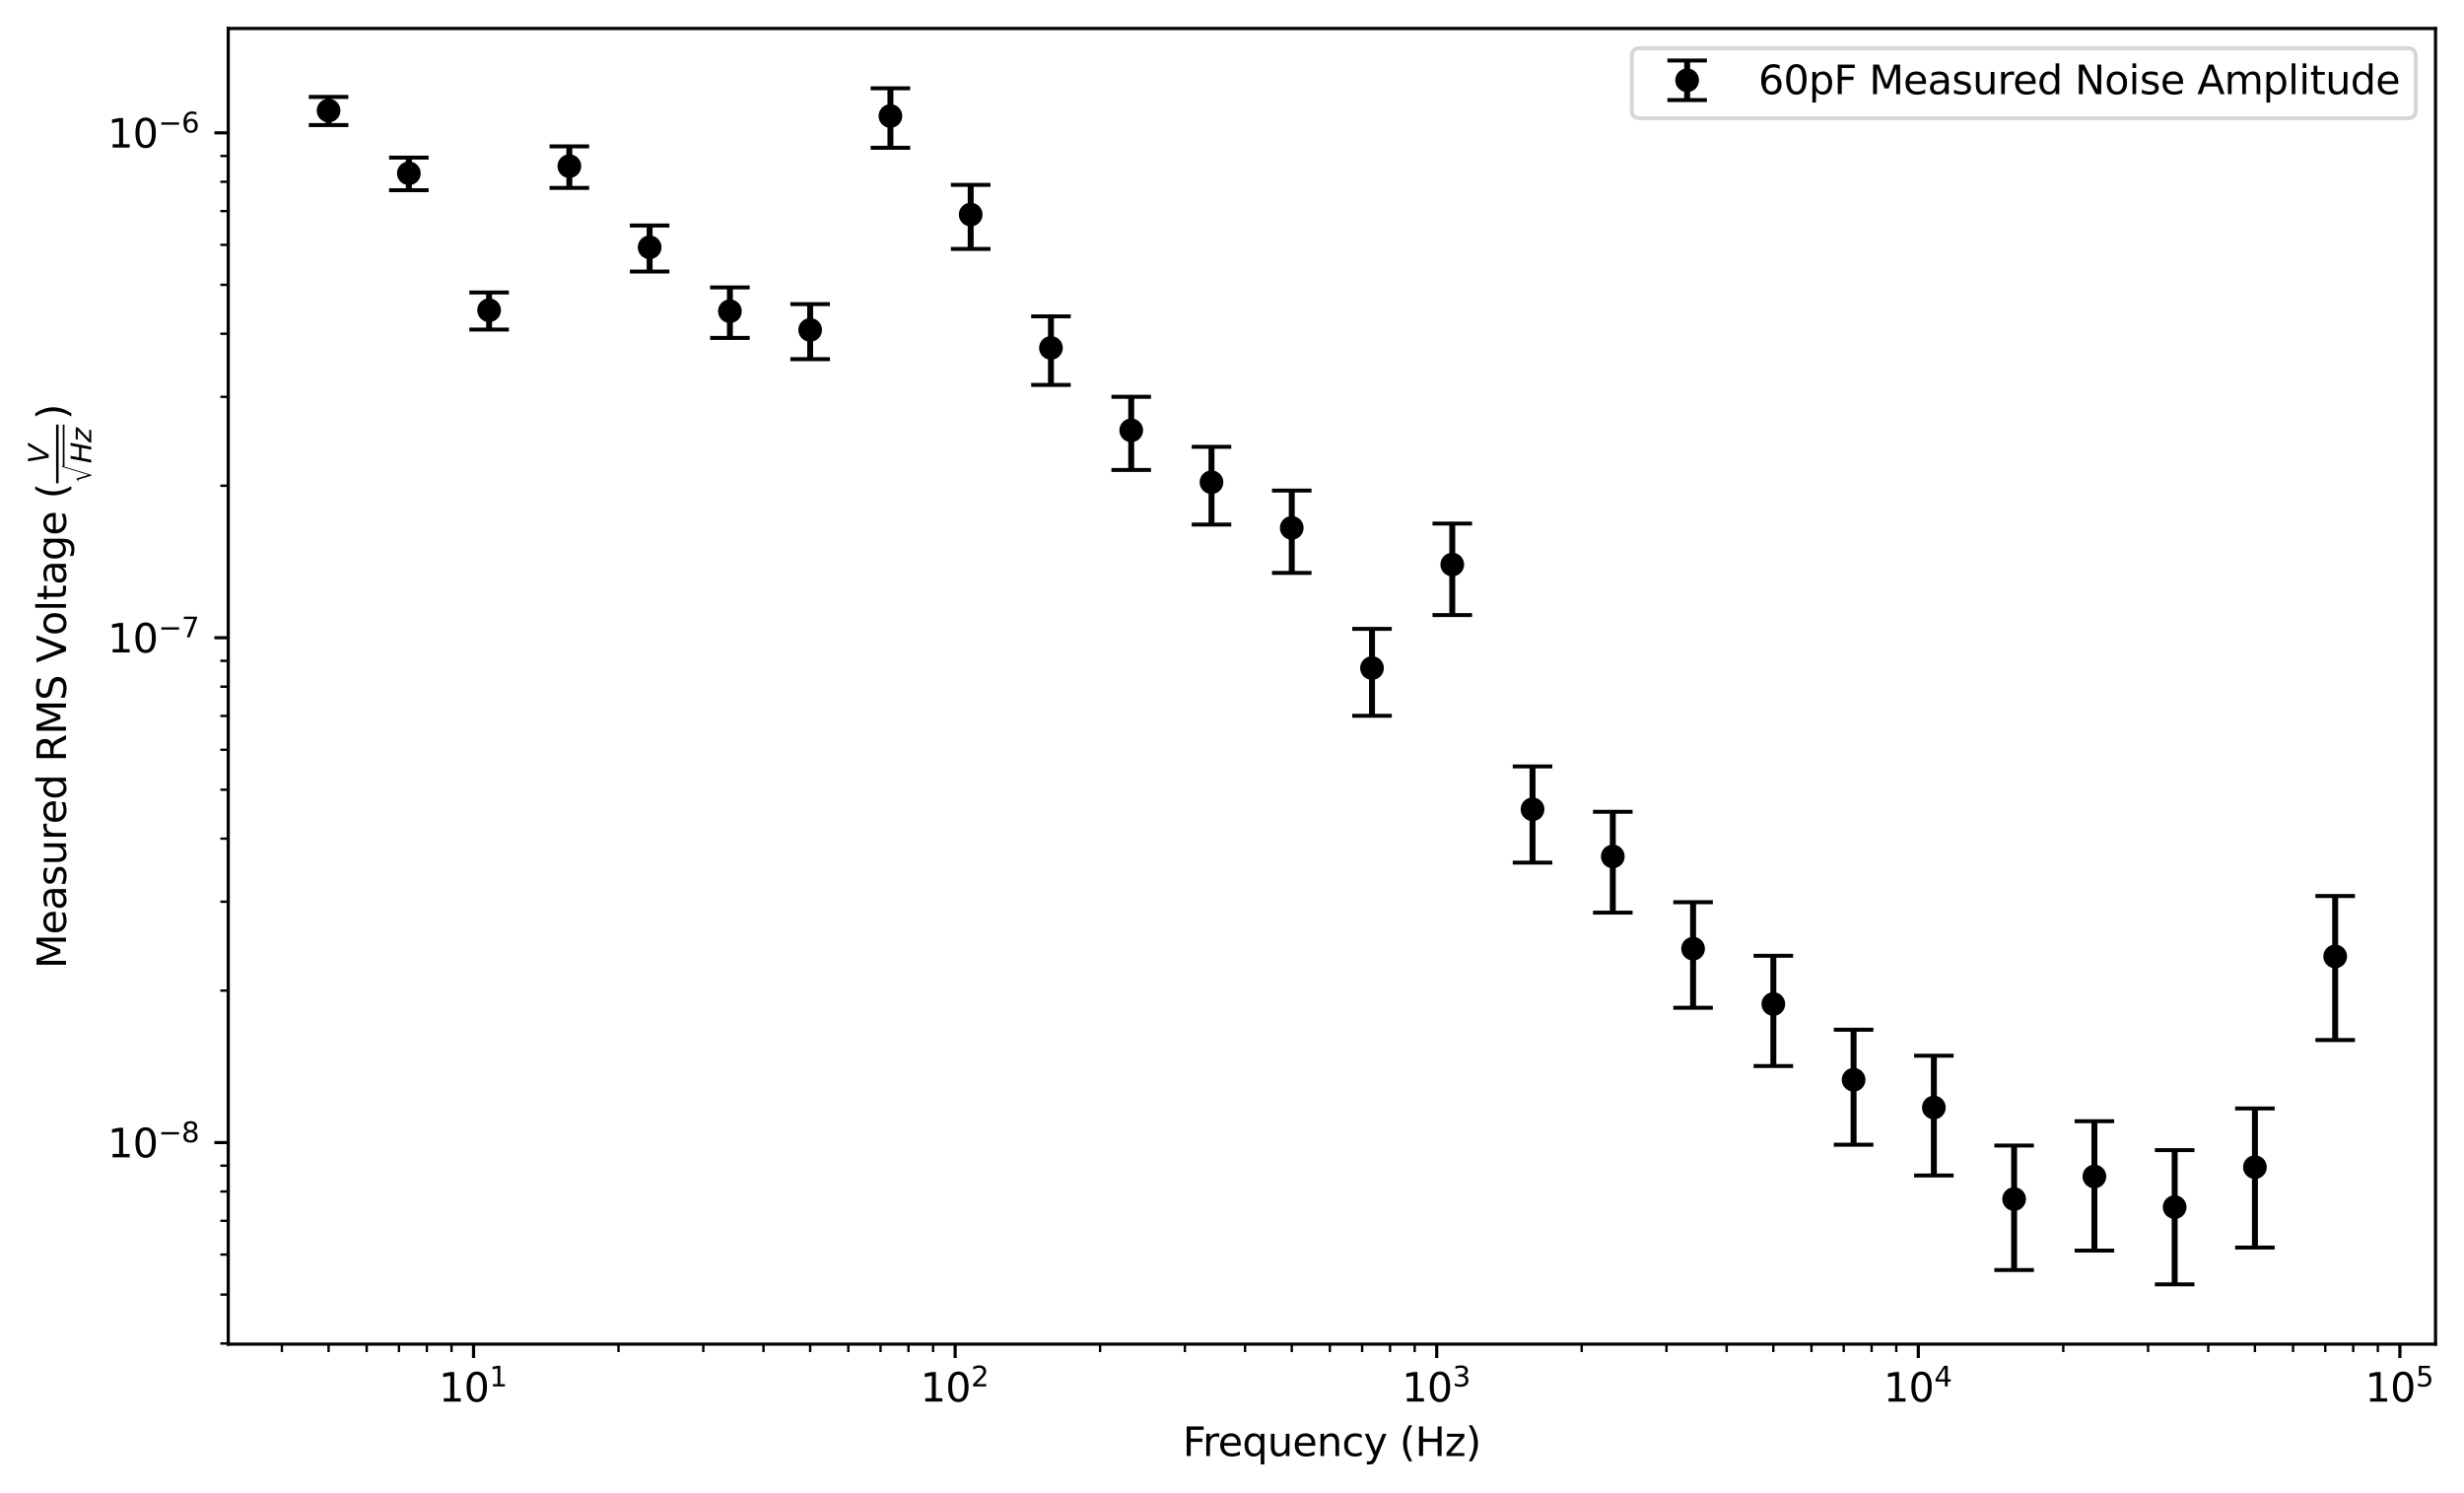 <?xml version="1.0" encoding="utf-8" standalone="no"?>
<!DOCTYPE svg PUBLIC "-//W3C//DTD SVG 1.1//EN"
  "http://www.w3.org/Graphics/SVG/1.1/DTD/svg11.dtd">
<svg xmlns:xlink="http://www.w3.org/1999/xlink" width="622.9pt" height="377.396pt" viewBox="0 0 622.9 377.396" xmlns="http://www.w3.org/2000/svg" version="1.1">
 <defs>
  <style type="text/css">*{stroke-linejoin: round; stroke-linecap: butt}</style>
 </defs>
 <g id="figure_1">
  <g id="patch_1">
   <path d="M 0 377.396 
L 622.9 377.396 
L 622.9 0 
L 0 0 
z
" style="fill: #ffffff"/>
  </g>
  <g id="axes_1">
   <g id="patch_2">
    <path d="M 57.7 339.84 
L 615.7 339.84 
L 615.7 7.2 
L 57.7 7.2 
z
" style="fill: #ffffff"/>
   </g>
   <g id="matplotlib.axis_1">
    <g id="xtick_1">
     <g id="line2d_1">
      <defs>
       <path id="m5865fb36a7" d="M 0 0 
L 0 3.5 
" style="stroke: #000000; stroke-width: 0.8"/>
      </defs>
      <g>
       <use xlink:href="#m5865fb36a7" x="119.713" y="339.84" style="stroke: #000000; stroke-width: 0.8"/>
      </g>
     </g>
     <g id="text_1">
      <!-- $\mathdefault{10^{1}}$ -->
      <g transform="translate(110.913 354.438) scale(0.1 -0.1)">
       <defs>
        <path id="DejaVuSans-31" d="M 794 531 
L 1825 531 
L 1825 4091 
L 703 3866 
L 703 4441 
L 1819 4666 
L 2450 4666 
L 2450 531 
L 3481 531 
L 3481 0 
L 794 0 
L 794 531 
z
" transform="scale(0.016)"/>
        <path id="DejaVuSans-30" d="M 2034 4250 
Q 1547 4250 1301 3770 
Q 1056 3291 1056 2328 
Q 1056 1369 1301 889 
Q 1547 409 2034 409 
Q 2525 409 2770 889 
Q 3016 1369 3016 2328 
Q 3016 3291 2770 3770 
Q 2525 4250 2034 4250 
z
M 2034 4750 
Q 2819 4750 3233 4129 
Q 3647 3509 3647 2328 
Q 3647 1150 3233 529 
Q 2819 -91 2034 -91 
Q 1250 -91 836 529 
Q 422 1150 422 2328 
Q 422 3509 836 4129 
Q 1250 4750 2034 4750 
z
" transform="scale(0.016)"/>
       </defs>
       <use xlink:href="#DejaVuSans-31" transform="translate(0 0.684)"/>
       <use xlink:href="#DejaVuSans-30" transform="translate(63.623 0.684)"/>
       <use xlink:href="#DejaVuSans-31" transform="translate(128.203 38.966) scale(0.7)"/>
      </g>
     </g>
    </g>
    <g id="xtick_2">
     <g id="line2d_2">
      <g>
       <use xlink:href="#m5865fb36a7" x="241.458" y="339.84" style="stroke: #000000; stroke-width: 0.8"/>
      </g>
     </g>
     <g id="text_2">
      <!-- $\mathdefault{10^{2}}$ -->
      <g transform="translate(232.658 354.438) scale(0.1 -0.1)">
       <defs>
        <path id="DejaVuSans-32" d="M 1228 531 
L 3431 531 
L 3431 0 
L 469 0 
L 469 531 
Q 828 903 1448 1529 
Q 2069 2156 2228 2338 
Q 2531 2678 2651 2914 
Q 2772 3150 2772 3378 
Q 2772 3750 2511 3984 
Q 2250 4219 1831 4219 
Q 1534 4219 1204 4116 
Q 875 4013 500 3803 
L 500 4441 
Q 881 4594 1212 4672 
Q 1544 4750 1819 4750 
Q 2544 4750 2975 4387 
Q 3406 4025 3406 3419 
Q 3406 3131 3298 2873 
Q 3191 2616 2906 2266 
Q 2828 2175 2409 1742 
Q 1991 1309 1228 531 
z
" transform="scale(0.016)"/>
       </defs>
       <use xlink:href="#DejaVuSans-31" transform="translate(0 0.766)"/>
       <use xlink:href="#DejaVuSans-30" transform="translate(63.623 0.766)"/>
       <use xlink:href="#DejaVuSans-32" transform="translate(128.203 39.047) scale(0.7)"/>
      </g>
     </g>
    </g>
    <g id="xtick_3">
     <g id="line2d_3">
      <g>
       <use xlink:href="#m5865fb36a7" x="363.204" y="339.84" style="stroke: #000000; stroke-width: 0.8"/>
      </g>
     </g>
     <g id="text_3">
      <!-- $\mathdefault{10^{3}}$ -->
      <g transform="translate(354.404 354.438) scale(0.1 -0.1)">
       <defs>
        <path id="DejaVuSans-33" d="M 2597 2516 
Q 3050 2419 3304 2112 
Q 3559 1806 3559 1356 
Q 3559 666 3084 287 
Q 2609 -91 1734 -91 
Q 1441 -91 1130 -33 
Q 819 25 488 141 
L 488 750 
Q 750 597 1062 519 
Q 1375 441 1716 441 
Q 2309 441 2620 675 
Q 2931 909 2931 1356 
Q 2931 1769 2642 2001 
Q 2353 2234 1838 2234 
L 1294 2234 
L 1294 2753 
L 1863 2753 
Q 2328 2753 2575 2939 
Q 2822 3125 2822 3475 
Q 2822 3834 2567 4026 
Q 2313 4219 1838 4219 
Q 1578 4219 1281 4162 
Q 984 4106 628 3988 
L 628 4550 
Q 988 4650 1302 4700 
Q 1616 4750 1894 4750 
Q 2613 4750 3031 4423 
Q 3450 4097 3450 3541 
Q 3450 3153 3228 2886 
Q 3006 2619 2597 2516 
z
" transform="scale(0.016)"/>
       </defs>
       <use xlink:href="#DejaVuSans-31" transform="translate(0 0.766)"/>
       <use xlink:href="#DejaVuSans-30" transform="translate(63.623 0.766)"/>
       <use xlink:href="#DejaVuSans-33" transform="translate(128.203 39.047) scale(0.7)"/>
      </g>
     </g>
    </g>
    <g id="xtick_4">
     <g id="line2d_4">
      <g>
       <use xlink:href="#m5865fb36a7" x="484.949" y="339.84" style="stroke: #000000; stroke-width: 0.8"/>
      </g>
     </g>
     <g id="text_4">
      <!-- $\mathdefault{10^{4}}$ -->
      <g transform="translate(476.149 354.438) scale(0.1 -0.1)">
       <defs>
        <path id="DejaVuSans-34" d="M 2419 4116 
L 825 1625 
L 2419 1625 
L 2419 4116 
z
M 2253 4666 
L 3047 4666 
L 3047 1625 
L 3713 1625 
L 3713 1100 
L 3047 1100 
L 3047 0 
L 2419 0 
L 2419 1100 
L 313 1100 
L 313 1709 
L 2253 4666 
z
" transform="scale(0.016)"/>
       </defs>
       <use xlink:href="#DejaVuSans-31" transform="translate(0 0.684)"/>
       <use xlink:href="#DejaVuSans-30" transform="translate(63.623 0.684)"/>
       <use xlink:href="#DejaVuSans-34" transform="translate(128.203 38.966) scale(0.7)"/>
      </g>
     </g>
    </g>
    <g id="xtick_5">
     <g id="line2d_5">
      <g>
       <use xlink:href="#m5865fb36a7" x="606.694" y="339.84" style="stroke: #000000; stroke-width: 0.8"/>
      </g>
     </g>
     <g id="text_5">
      <!-- $\mathdefault{10^{5}}$ -->
      <g transform="translate(597.894 354.438) scale(0.1 -0.1)">
       <defs>
        <path id="DejaVuSans-35" d="M 691 4666 
L 3169 4666 
L 3169 4134 
L 1269 4134 
L 1269 2991 
Q 1406 3038 1543 3061 
Q 1681 3084 1819 3084 
Q 2600 3084 3056 2656 
Q 3513 2228 3513 1497 
Q 3513 744 3044 326 
Q 2575 -91 1722 -91 
Q 1428 -91 1123 -41 
Q 819 9 494 109 
L 494 744 
Q 775 591 1075 516 
Q 1375 441 1709 441 
Q 2250 441 2565 725 
Q 2881 1009 2881 1497 
Q 2881 1984 2565 2268 
Q 2250 2553 1709 2553 
Q 1456 2553 1204 2497 
Q 953 2441 691 2322 
L 691 4666 
z
" transform="scale(0.016)"/>
       </defs>
       <use xlink:href="#DejaVuSans-31" transform="translate(0 0.684)"/>
       <use xlink:href="#DejaVuSans-30" transform="translate(63.623 0.684)"/>
       <use xlink:href="#DejaVuSans-35" transform="translate(128.203 38.966) scale(0.7)"/>
      </g>
     </g>
    </g>
    <g id="xtick_6">
     <g id="line2d_6">
      <defs>
       <path id="m96a31d3ba8" d="M 0 0 
L 0 2 
" style="stroke: #000000; stroke-width: 0.6"/>
      </defs>
      <g>
       <use xlink:href="#m96a31d3ba8" x="71.265" y="339.84" style="stroke: #000000; stroke-width: 0.6"/>
      </g>
     </g>
    </g>
    <g id="xtick_7">
     <g id="line2d_7">
      <g>
       <use xlink:href="#m96a31d3ba8" x="83.064" y="339.84" style="stroke: #000000; stroke-width: 0.6"/>
      </g>
     </g>
    </g>
    <g id="xtick_8">
     <g id="line2d_8">
      <g>
       <use xlink:href="#m96a31d3ba8" x="92.704" y="339.84" style="stroke: #000000; stroke-width: 0.6"/>
      </g>
     </g>
    </g>
    <g id="xtick_9">
     <g id="line2d_9">
      <g>
       <use xlink:href="#m96a31d3ba8" x="100.854" y="339.84" style="stroke: #000000; stroke-width: 0.6"/>
      </g>
     </g>
    </g>
    <g id="xtick_10">
     <g id="line2d_10">
      <g>
       <use xlink:href="#m96a31d3ba8" x="107.914" y="339.84" style="stroke: #000000; stroke-width: 0.6"/>
      </g>
     </g>
    </g>
    <g id="xtick_11">
     <g id="line2d_11">
      <g>
       <use xlink:href="#m96a31d3ba8" x="114.142" y="339.84" style="stroke: #000000; stroke-width: 0.6"/>
      </g>
     </g>
    </g>
    <g id="xtick_12">
     <g id="line2d_12">
      <g>
       <use xlink:href="#m96a31d3ba8" x="156.362" y="339.84" style="stroke: #000000; stroke-width: 0.6"/>
      </g>
     </g>
    </g>
    <g id="xtick_13">
     <g id="line2d_13">
      <g>
       <use xlink:href="#m96a31d3ba8" x="177.8" y="339.84" style="stroke: #000000; stroke-width: 0.6"/>
      </g>
     </g>
    </g>
    <g id="xtick_14">
     <g id="line2d_14">
      <g>
       <use xlink:href="#m96a31d3ba8" x="193.011" y="339.84" style="stroke: #000000; stroke-width: 0.6"/>
      </g>
     </g>
    </g>
    <g id="xtick_15">
     <g id="line2d_15">
      <g>
       <use xlink:href="#m96a31d3ba8" x="204.809" y="339.84" style="stroke: #000000; stroke-width: 0.6"/>
      </g>
     </g>
    </g>
    <g id="xtick_16">
     <g id="line2d_16">
      <g>
       <use xlink:href="#m96a31d3ba8" x="214.449" y="339.84" style="stroke: #000000; stroke-width: 0.6"/>
      </g>
     </g>
    </g>
    <g id="xtick_17">
     <g id="line2d_17">
      <g>
       <use xlink:href="#m96a31d3ba8" x="222.6" y="339.84" style="stroke: #000000; stroke-width: 0.6"/>
      </g>
     </g>
    </g>
    <g id="xtick_18">
     <g id="line2d_18">
      <g>
       <use xlink:href="#m96a31d3ba8" x="229.66" y="339.84" style="stroke: #000000; stroke-width: 0.6"/>
      </g>
     </g>
    </g>
    <g id="xtick_19">
     <g id="line2d_19">
      <g>
       <use xlink:href="#m96a31d3ba8" x="235.887" y="339.84" style="stroke: #000000; stroke-width: 0.6"/>
      </g>
     </g>
    </g>
    <g id="xtick_20">
     <g id="line2d_20">
      <g>
       <use xlink:href="#m96a31d3ba8" x="278.107" y="339.84" style="stroke: #000000; stroke-width: 0.6"/>
      </g>
     </g>
    </g>
    <g id="xtick_21">
     <g id="line2d_21">
      <g>
       <use xlink:href="#m96a31d3ba8" x="299.545" y="339.84" style="stroke: #000000; stroke-width: 0.6"/>
      </g>
     </g>
    </g>
    <g id="xtick_22">
     <g id="line2d_22">
      <g>
       <use xlink:href="#m96a31d3ba8" x="314.756" y="339.84" style="stroke: #000000; stroke-width: 0.6"/>
      </g>
     </g>
    </g>
    <g id="xtick_23">
     <g id="line2d_23">
      <g>
       <use xlink:href="#m96a31d3ba8" x="326.555" y="339.84" style="stroke: #000000; stroke-width: 0.6"/>
      </g>
     </g>
    </g>
    <g id="xtick_24">
     <g id="line2d_24">
      <g>
       <use xlink:href="#m96a31d3ba8" x="336.194" y="339.84" style="stroke: #000000; stroke-width: 0.6"/>
      </g>
     </g>
    </g>
    <g id="xtick_25">
     <g id="line2d_25">
      <g>
       <use xlink:href="#m96a31d3ba8" x="344.345" y="339.84" style="stroke: #000000; stroke-width: 0.6"/>
      </g>
     </g>
    </g>
    <g id="xtick_26">
     <g id="line2d_26">
      <g>
       <use xlink:href="#m96a31d3ba8" x="351.405" y="339.84" style="stroke: #000000; stroke-width: 0.6"/>
      </g>
     </g>
    </g>
    <g id="xtick_27">
     <g id="line2d_27">
      <g>
       <use xlink:href="#m96a31d3ba8" x="357.633" y="339.84" style="stroke: #000000; stroke-width: 0.6"/>
      </g>
     </g>
    </g>
    <g id="xtick_28">
     <g id="line2d_28">
      <g>
       <use xlink:href="#m96a31d3ba8" x="399.853" y="339.84" style="stroke: #000000; stroke-width: 0.6"/>
      </g>
     </g>
    </g>
    <g id="xtick_29">
     <g id="line2d_29">
      <g>
       <use xlink:href="#m96a31d3ba8" x="421.291" y="339.84" style="stroke: #000000; stroke-width: 0.6"/>
      </g>
     </g>
    </g>
    <g id="xtick_30">
     <g id="line2d_30">
      <g>
       <use xlink:href="#m96a31d3ba8" x="436.502" y="339.84" style="stroke: #000000; stroke-width: 0.6"/>
      </g>
     </g>
    </g>
    <g id="xtick_31">
     <g id="line2d_31">
      <g>
       <use xlink:href="#m96a31d3ba8" x="448.3" y="339.84" style="stroke: #000000; stroke-width: 0.6"/>
      </g>
     </g>
    </g>
    <g id="xtick_32">
     <g id="line2d_32">
      <g>
       <use xlink:href="#m96a31d3ba8" x="457.94" y="339.84" style="stroke: #000000; stroke-width: 0.6"/>
      </g>
     </g>
    </g>
    <g id="xtick_33">
     <g id="line2d_33">
      <g>
       <use xlink:href="#m96a31d3ba8" x="466.09" y="339.84" style="stroke: #000000; stroke-width: 0.6"/>
      </g>
     </g>
    </g>
    <g id="xtick_34">
     <g id="line2d_34">
      <g>
       <use xlink:href="#m96a31d3ba8" x="473.151" y="339.84" style="stroke: #000000; stroke-width: 0.6"/>
      </g>
     </g>
    </g>
    <g id="xtick_35">
     <g id="line2d_35">
      <g>
       <use xlink:href="#m96a31d3ba8" x="479.378" y="339.84" style="stroke: #000000; stroke-width: 0.6"/>
      </g>
     </g>
    </g>
    <g id="xtick_36">
     <g id="line2d_36">
      <g>
       <use xlink:href="#m96a31d3ba8" x="521.598" y="339.84" style="stroke: #000000; stroke-width: 0.6"/>
      </g>
     </g>
    </g>
    <g id="xtick_37">
     <g id="line2d_37">
      <g>
       <use xlink:href="#m96a31d3ba8" x="543.036" y="339.84" style="stroke: #000000; stroke-width: 0.6"/>
      </g>
     </g>
    </g>
    <g id="xtick_38">
     <g id="line2d_38">
      <g>
       <use xlink:href="#m96a31d3ba8" x="558.247" y="339.84" style="stroke: #000000; stroke-width: 0.6"/>
      </g>
     </g>
    </g>
    <g id="xtick_39">
     <g id="line2d_39">
      <g>
       <use xlink:href="#m96a31d3ba8" x="570.045" y="339.84" style="stroke: #000000; stroke-width: 0.6"/>
      </g>
     </g>
    </g>
    <g id="xtick_40">
     <g id="line2d_40">
      <g>
       <use xlink:href="#m96a31d3ba8" x="579.685" y="339.84" style="stroke: #000000; stroke-width: 0.6"/>
      </g>
     </g>
    </g>
    <g id="xtick_41">
     <g id="line2d_41">
      <g>
       <use xlink:href="#m96a31d3ba8" x="587.836" y="339.84" style="stroke: #000000; stroke-width: 0.6"/>
      </g>
     </g>
    </g>
    <g id="xtick_42">
     <g id="line2d_42">
      <g>
       <use xlink:href="#m96a31d3ba8" x="594.896" y="339.84" style="stroke: #000000; stroke-width: 0.6"/>
      </g>
     </g>
    </g>
    <g id="xtick_43">
     <g id="line2d_43">
      <g>
       <use xlink:href="#m96a31d3ba8" x="601.124" y="339.84" style="stroke: #000000; stroke-width: 0.6"/>
      </g>
     </g>
    </g>
    <g id="text_6">
     <!-- Frequency (Hz) -->
     <g transform="translate(298.995 368.117) scale(0.1 -0.1)">
      <defs>
       <path id="DejaVuSans-46" d="M 628 4666 
L 3309 4666 
L 3309 4134 
L 1259 4134 
L 1259 2759 
L 3109 2759 
L 3109 2228 
L 1259 2228 
L 1259 0 
L 628 0 
L 628 4666 
z
" transform="scale(0.016)"/>
       <path id="DejaVuSans-72" d="M 2631 2963 
Q 2534 3019 2420 3045 
Q 2306 3072 2169 3072 
Q 1681 3072 1420 2755 
Q 1159 2438 1159 1844 
L 1159 0 
L 581 0 
L 581 3500 
L 1159 3500 
L 1159 2956 
Q 1341 3275 1631 3429 
Q 1922 3584 2338 3584 
Q 2397 3584 2469 3576 
Q 2541 3569 2628 3553 
L 2631 2963 
z
" transform="scale(0.016)"/>
       <path id="DejaVuSans-65" d="M 3597 1894 
L 3597 1613 
L 953 1613 
Q 991 1019 1311 708 
Q 1631 397 2203 397 
Q 2534 397 2845 478 
Q 3156 559 3463 722 
L 3463 178 
Q 3153 47 2828 -22 
Q 2503 -91 2169 -91 
Q 1331 -91 842 396 
Q 353 884 353 1716 
Q 353 2575 817 3079 
Q 1281 3584 2069 3584 
Q 2775 3584 3186 3129 
Q 3597 2675 3597 1894 
z
M 3022 2063 
Q 3016 2534 2758 2815 
Q 2500 3097 2075 3097 
Q 1594 3097 1305 2825 
Q 1016 2553 972 2059 
L 3022 2063 
z
" transform="scale(0.016)"/>
       <path id="DejaVuSans-71" d="M 947 1747 
Q 947 1113 1208 752 
Q 1469 391 1925 391 
Q 2381 391 2643 752 
Q 2906 1113 2906 1747 
Q 2906 2381 2643 2742 
Q 2381 3103 1925 3103 
Q 1469 3103 1208 2742 
Q 947 2381 947 1747 
z
M 2906 525 
Q 2725 213 2448 61 
Q 2172 -91 1784 -91 
Q 1150 -91 751 415 
Q 353 922 353 1747 
Q 353 2572 751 3078 
Q 1150 3584 1784 3584 
Q 2172 3584 2448 3432 
Q 2725 3281 2906 2969 
L 2906 3500 
L 3481 3500 
L 3481 -1331 
L 2906 -1331 
L 2906 525 
z
" transform="scale(0.016)"/>
       <path id="DejaVuSans-75" d="M 544 1381 
L 544 3500 
L 1119 3500 
L 1119 1403 
Q 1119 906 1312 657 
Q 1506 409 1894 409 
Q 2359 409 2629 706 
Q 2900 1003 2900 1516 
L 2900 3500 
L 3475 3500 
L 3475 0 
L 2900 0 
L 2900 538 
Q 2691 219 2414 64 
Q 2138 -91 1772 -91 
Q 1169 -91 856 284 
Q 544 659 544 1381 
z
M 1991 3584 
L 1991 3584 
z
" transform="scale(0.016)"/>
       <path id="DejaVuSans-6e" d="M 3513 2113 
L 3513 0 
L 2938 0 
L 2938 2094 
Q 2938 2591 2744 2837 
Q 2550 3084 2163 3084 
Q 1697 3084 1428 2787 
Q 1159 2491 1159 1978 
L 1159 0 
L 581 0 
L 581 3500 
L 1159 3500 
L 1159 2956 
Q 1366 3272 1645 3428 
Q 1925 3584 2291 3584 
Q 2894 3584 3203 3211 
Q 3513 2838 3513 2113 
z
" transform="scale(0.016)"/>
       <path id="DejaVuSans-63" d="M 3122 3366 
L 3122 2828 
Q 2878 2963 2633 3030 
Q 2388 3097 2138 3097 
Q 1578 3097 1268 2742 
Q 959 2388 959 1747 
Q 959 1106 1268 751 
Q 1578 397 2138 397 
Q 2388 397 2633 464 
Q 2878 531 3122 666 
L 3122 134 
Q 2881 22 2623 -34 
Q 2366 -91 2075 -91 
Q 1284 -91 818 406 
Q 353 903 353 1747 
Q 353 2603 823 3093 
Q 1294 3584 2113 3584 
Q 2378 3584 2631 3529 
Q 2884 3475 3122 3366 
z
" transform="scale(0.016)"/>
       <path id="DejaVuSans-79" d="M 2059 -325 
Q 1816 -950 1584 -1140 
Q 1353 -1331 966 -1331 
L 506 -1331 
L 506 -850 
L 844 -850 
Q 1081 -850 1212 -737 
Q 1344 -625 1503 -206 
L 1606 56 
L 191 3500 
L 800 3500 
L 1894 763 
L 2988 3500 
L 3597 3500 
L 2059 -325 
z
" transform="scale(0.016)"/>
       <path id="DejaVuSans-20" transform="scale(0.016)"/>
       <path id="DejaVuSans-28" d="M 1984 4856 
Q 1566 4138 1362 3434 
Q 1159 2731 1159 2009 
Q 1159 1288 1364 580 
Q 1569 -128 1984 -844 
L 1484 -844 
Q 1016 -109 783 600 
Q 550 1309 550 2009 
Q 550 2706 781 3412 
Q 1013 4119 1484 4856 
L 1984 4856 
z
" transform="scale(0.016)"/>
       <path id="DejaVuSans-48" d="M 628 4666 
L 1259 4666 
L 1259 2753 
L 3553 2753 
L 3553 4666 
L 4184 4666 
L 4184 0 
L 3553 0 
L 3553 2222 
L 1259 2222 
L 1259 0 
L 628 0 
L 628 4666 
z
" transform="scale(0.016)"/>
       <path id="DejaVuSans-7a" d="M 353 3500 
L 3084 3500 
L 3084 2975 
L 922 459 
L 3084 459 
L 3084 0 
L 275 0 
L 275 525 
L 2438 3041 
L 353 3041 
L 353 3500 
z
" transform="scale(0.016)"/>
       <path id="DejaVuSans-29" d="M 513 4856 
L 1013 4856 
Q 1481 4119 1714 3412 
Q 1947 2706 1947 2009 
Q 1947 1309 1714 600 
Q 1481 -109 1013 -844 
L 513 -844 
Q 928 -128 1133 580 
Q 1338 1288 1338 2009 
Q 1338 2731 1133 3434 
Q 928 4138 513 4856 
z
" transform="scale(0.016)"/>
      </defs>
      <use xlink:href="#DejaVuSans-46"/>
      <use xlink:href="#DejaVuSans-72" x="50.27"/>
      <use xlink:href="#DejaVuSans-65" x="89.133"/>
      <use xlink:href="#DejaVuSans-71" x="150.656"/>
      <use xlink:href="#DejaVuSans-75" x="214.133"/>
      <use xlink:href="#DejaVuSans-65" x="277.512"/>
      <use xlink:href="#DejaVuSans-6e" x="339.035"/>
      <use xlink:href="#DejaVuSans-63" x="402.414"/>
      <use xlink:href="#DejaVuSans-79" x="457.395"/>
      <use xlink:href="#DejaVuSans-20" x="516.574"/>
      <use xlink:href="#DejaVuSans-28" x="548.361"/>
      <use xlink:href="#DejaVuSans-48" x="587.375"/>
      <use xlink:href="#DejaVuSans-7a" x="662.57"/>
      <use xlink:href="#DejaVuSans-29" x="715.061"/>
     </g>
    </g>
   </g>
   <g id="matplotlib.axis_2">
    <g id="ytick_1">
     <g id="line2d_44">
      <defs>
       <path id="m97b5fcc7de" d="M 0 0 
L -3.5 0 
" style="stroke: #000000; stroke-width: 0.8"/>
      </defs>
      <g>
       <use xlink:href="#m97b5fcc7de" x="57.7" y="288.883" style="stroke: #000000; stroke-width: 0.8"/>
      </g>
     </g>
     <g id="text_7">
      <!-- $\mathdefault{10^{-8}}$ -->
      <g transform="translate(27.2 292.682) scale(0.1 -0.1)">
       <defs>
        <path id="DejaVuSans-2212" d="M 678 2272 
L 4684 2272 
L 4684 1741 
L 678 1741 
L 678 2272 
z
" transform="scale(0.016)"/>
        <path id="DejaVuSans-38" d="M 2034 2216 
Q 1584 2216 1326 1975 
Q 1069 1734 1069 1313 
Q 1069 891 1326 650 
Q 1584 409 2034 409 
Q 2484 409 2743 651 
Q 3003 894 3003 1313 
Q 3003 1734 2745 1975 
Q 2488 2216 2034 2216 
z
M 1403 2484 
Q 997 2584 770 2862 
Q 544 3141 544 3541 
Q 544 4100 942 4425 
Q 1341 4750 2034 4750 
Q 2731 4750 3128 4425 
Q 3525 4100 3525 3541 
Q 3525 3141 3298 2862 
Q 3072 2584 2669 2484 
Q 3125 2378 3379 2068 
Q 3634 1759 3634 1313 
Q 3634 634 3220 271 
Q 2806 -91 2034 -91 
Q 1263 -91 848 271 
Q 434 634 434 1313 
Q 434 1759 690 2068 
Q 947 2378 1403 2484 
z
M 1172 3481 
Q 1172 3119 1398 2916 
Q 1625 2713 2034 2713 
Q 2441 2713 2670 2916 
Q 2900 3119 2900 3481 
Q 2900 3844 2670 4047 
Q 2441 4250 2034 4250 
Q 1625 4250 1398 4047 
Q 1172 3844 1172 3481 
z
" transform="scale(0.016)"/>
       </defs>
       <use xlink:href="#DejaVuSans-31" transform="translate(0 0.766)"/>
       <use xlink:href="#DejaVuSans-30" transform="translate(63.623 0.766)"/>
       <use xlink:href="#DejaVuSans-2212" transform="translate(128.203 39.047) scale(0.7)"/>
       <use xlink:href="#DejaVuSans-38" transform="translate(186.855 39.047) scale(0.7)"/>
      </g>
     </g>
    </g>
    <g id="ytick_2">
     <g id="line2d_45">
      <g>
       <use xlink:href="#m97b5fcc7de" x="57.7" y="161.237" style="stroke: #000000; stroke-width: 0.8"/>
      </g>
     </g>
     <g id="text_8">
      <!-- $\mathdefault{10^{-7}}$ -->
      <g transform="translate(27.2 165.036) scale(0.1 -0.1)">
       <defs>
        <path id="DejaVuSans-37" d="M 525 4666 
L 3525 4666 
L 3525 4397 
L 1831 0 
L 1172 0 
L 2766 4134 
L 525 4134 
L 525 4666 
z
" transform="scale(0.016)"/>
       </defs>
       <use xlink:href="#DejaVuSans-31" transform="translate(0 0.684)"/>
       <use xlink:href="#DejaVuSans-30" transform="translate(63.623 0.684)"/>
       <use xlink:href="#DejaVuSans-2212" transform="translate(128.203 38.966) scale(0.7)"/>
       <use xlink:href="#DejaVuSans-37" transform="translate(186.855 38.966) scale(0.7)"/>
      </g>
     </g>
    </g>
    <g id="ytick_3">
     <g id="line2d_46">
      <g>
       <use xlink:href="#m97b5fcc7de" x="57.7" y="33.591" style="stroke: #000000; stroke-width: 0.8"/>
      </g>
     </g>
     <g id="text_9">
      <!-- $\mathdefault{10^{-6}}$ -->
      <g transform="translate(27.2 37.39) scale(0.1 -0.1)">
       <defs>
        <path id="DejaVuSans-36" d="M 2113 2584 
Q 1688 2584 1439 2293 
Q 1191 2003 1191 1497 
Q 1191 994 1439 701 
Q 1688 409 2113 409 
Q 2538 409 2786 701 
Q 3034 994 3034 1497 
Q 3034 2003 2786 2293 
Q 2538 2584 2113 2584 
z
M 3366 4563 
L 3366 3988 
Q 3128 4100 2886 4159 
Q 2644 4219 2406 4219 
Q 1781 4219 1451 3797 
Q 1122 3375 1075 2522 
Q 1259 2794 1537 2939 
Q 1816 3084 2150 3084 
Q 2853 3084 3261 2657 
Q 3669 2231 3669 1497 
Q 3669 778 3244 343 
Q 2819 -91 2113 -91 
Q 1303 -91 875 529 
Q 447 1150 447 2328 
Q 447 3434 972 4092 
Q 1497 4750 2381 4750 
Q 2619 4750 2861 4703 
Q 3103 4656 3366 4563 
z
" transform="scale(0.016)"/>
       </defs>
       <use xlink:href="#DejaVuSans-31" transform="translate(0 0.766)"/>
       <use xlink:href="#DejaVuSans-30" transform="translate(63.623 0.766)"/>
       <use xlink:href="#DejaVuSans-2212" transform="translate(128.203 39.047) scale(0.7)"/>
       <use xlink:href="#DejaVuSans-36" transform="translate(186.855 39.047) scale(0.7)"/>
      </g>
     </g>
    </g>
    <g id="ytick_4">
     <g id="line2d_47">
      <defs>
       <path id="m08eb789a7d" d="M 0 0 
L -2 0 
" style="stroke: #000000; stroke-width: 0.6"/>
      </defs>
      <g>
       <use xlink:href="#m08eb789a7d" x="57.7" y="339.679" style="stroke: #000000; stroke-width: 0.6"/>
      </g>
     </g>
    </g>
    <g id="ytick_5">
     <g id="line2d_48">
      <g>
       <use xlink:href="#m08eb789a7d" x="57.7" y="327.309" style="stroke: #000000; stroke-width: 0.6"/>
      </g>
     </g>
    </g>
    <g id="ytick_6">
     <g id="line2d_49">
      <g>
       <use xlink:href="#m08eb789a7d" x="57.7" y="317.201" style="stroke: #000000; stroke-width: 0.6"/>
      </g>
     </g>
    </g>
    <g id="ytick_7">
     <g id="line2d_50">
      <g>
       <use xlink:href="#m08eb789a7d" x="57.7" y="308.656" style="stroke: #000000; stroke-width: 0.6"/>
      </g>
     </g>
    </g>
    <g id="ytick_8">
     <g id="line2d_51">
      <g>
       <use xlink:href="#m08eb789a7d" x="57.7" y="301.253" style="stroke: #000000; stroke-width: 0.6"/>
      </g>
     </g>
    </g>
    <g id="ytick_9">
     <g id="line2d_52">
      <g>
       <use xlink:href="#m08eb789a7d" x="57.7" y="294.724" style="stroke: #000000; stroke-width: 0.6"/>
      </g>
     </g>
    </g>
    <g id="ytick_10">
     <g id="line2d_53">
      <g>
       <use xlink:href="#m08eb789a7d" x="57.7" y="250.458" style="stroke: #000000; stroke-width: 0.6"/>
      </g>
     </g>
    </g>
    <g id="ytick_11">
     <g id="line2d_54">
      <g>
       <use xlink:href="#m08eb789a7d" x="57.7" y="227.98" style="stroke: #000000; stroke-width: 0.6"/>
      </g>
     </g>
    </g>
    <g id="ytick_12">
     <g id="line2d_55">
      <g>
       <use xlink:href="#m08eb789a7d" x="57.7" y="212.032" style="stroke: #000000; stroke-width: 0.6"/>
      </g>
     </g>
    </g>
    <g id="ytick_13">
     <g id="line2d_56">
      <g>
       <use xlink:href="#m08eb789a7d" x="57.7" y="199.662" style="stroke: #000000; stroke-width: 0.6"/>
      </g>
     </g>
    </g>
    <g id="ytick_14">
     <g id="line2d_57">
      <g>
       <use xlink:href="#m08eb789a7d" x="57.7" y="189.555" style="stroke: #000000; stroke-width: 0.6"/>
      </g>
     </g>
    </g>
    <g id="ytick_15">
     <g id="line2d_58">
      <g>
       <use xlink:href="#m08eb789a7d" x="57.7" y="181.01" style="stroke: #000000; stroke-width: 0.6"/>
      </g>
     </g>
    </g>
    <g id="ytick_16">
     <g id="line2d_59">
      <g>
       <use xlink:href="#m08eb789a7d" x="57.7" y="173.607" style="stroke: #000000; stroke-width: 0.6"/>
      </g>
     </g>
    </g>
    <g id="ytick_17">
     <g id="line2d_60">
      <g>
       <use xlink:href="#m08eb789a7d" x="57.7" y="167.078" style="stroke: #000000; stroke-width: 0.6"/>
      </g>
     </g>
    </g>
    <g id="ytick_18">
     <g id="line2d_61">
      <g>
       <use xlink:href="#m08eb789a7d" x="57.7" y="122.811" style="stroke: #000000; stroke-width: 0.6"/>
      </g>
     </g>
    </g>
    <g id="ytick_19">
     <g id="line2d_62">
      <g>
       <use xlink:href="#m08eb789a7d" x="57.7" y="100.334" style="stroke: #000000; stroke-width: 0.6"/>
      </g>
     </g>
    </g>
    <g id="ytick_20">
     <g id="line2d_63">
      <g>
       <use xlink:href="#m08eb789a7d" x="57.7" y="84.386" style="stroke: #000000; stroke-width: 0.6"/>
      </g>
     </g>
    </g>
    <g id="ytick_21">
     <g id="line2d_64">
      <g>
       <use xlink:href="#m08eb789a7d" x="57.7" y="72.016" style="stroke: #000000; stroke-width: 0.6"/>
      </g>
     </g>
    </g>
    <g id="ytick_22">
     <g id="line2d_65">
      <g>
       <use xlink:href="#m08eb789a7d" x="57.7" y="61.909" style="stroke: #000000; stroke-width: 0.6"/>
      </g>
     </g>
    </g>
    <g id="ytick_23">
     <g id="line2d_66">
      <g>
       <use xlink:href="#m08eb789a7d" x="57.7" y="53.363" style="stroke: #000000; stroke-width: 0.6"/>
      </g>
     </g>
    </g>
    <g id="ytick_24">
     <g id="line2d_67">
      <g>
       <use xlink:href="#m08eb789a7d" x="57.7" y="45.961" style="stroke: #000000; stroke-width: 0.6"/>
      </g>
     </g>
    </g>
    <g id="ytick_25">
     <g id="line2d_68">
      <g>
       <use xlink:href="#m08eb789a7d" x="57.7" y="39.431" style="stroke: #000000; stroke-width: 0.6"/>
      </g>
     </g>
    </g>
    <g id="text_10">
     <!-- Measured RMS Voltage ($\frac{V}{\sqrt{Hz}}$) -->
     <g transform="translate(16.7 244.92) rotate(-90) scale(0.1 -0.1)">
      <defs>
       <path id="DejaVuSans-4d" d="M 628 4666 
L 1569 4666 
L 2759 1491 
L 3956 4666 
L 4897 4666 
L 4897 0 
L 4281 0 
L 4281 4097 
L 3078 897 
L 2444 897 
L 1241 4097 
L 1241 0 
L 628 0 
L 628 4666 
z
" transform="scale(0.016)"/>
       <path id="DejaVuSans-61" d="M 2194 1759 
Q 1497 1759 1228 1600 
Q 959 1441 959 1056 
Q 959 750 1161 570 
Q 1363 391 1709 391 
Q 2188 391 2477 730 
Q 2766 1069 2766 1631 
L 2766 1759 
L 2194 1759 
z
M 3341 1997 
L 3341 0 
L 2766 0 
L 2766 531 
Q 2569 213 2275 61 
Q 1981 -91 1556 -91 
Q 1019 -91 701 211 
Q 384 513 384 1019 
Q 384 1609 779 1909 
Q 1175 2209 1959 2209 
L 2766 2209 
L 2766 2266 
Q 2766 2663 2505 2880 
Q 2244 3097 1772 3097 
Q 1472 3097 1187 3025 
Q 903 2953 641 2809 
L 641 3341 
Q 956 3463 1253 3523 
Q 1550 3584 1831 3584 
Q 2591 3584 2966 3190 
Q 3341 2797 3341 1997 
z
" transform="scale(0.016)"/>
       <path id="DejaVuSans-73" d="M 2834 3397 
L 2834 2853 
Q 2591 2978 2328 3040 
Q 2066 3103 1784 3103 
Q 1356 3103 1142 2972 
Q 928 2841 928 2578 
Q 928 2378 1081 2264 
Q 1234 2150 1697 2047 
L 1894 2003 
Q 2506 1872 2764 1633 
Q 3022 1394 3022 966 
Q 3022 478 2636 193 
Q 2250 -91 1575 -91 
Q 1294 -91 989 -36 
Q 684 19 347 128 
L 347 722 
Q 666 556 975 473 
Q 1284 391 1588 391 
Q 1994 391 2212 530 
Q 2431 669 2431 922 
Q 2431 1156 2273 1281 
Q 2116 1406 1581 1522 
L 1381 1569 
Q 847 1681 609 1914 
Q 372 2147 372 2553 
Q 372 3047 722 3315 
Q 1072 3584 1716 3584 
Q 2034 3584 2315 3537 
Q 2597 3491 2834 3397 
z
" transform="scale(0.016)"/>
       <path id="DejaVuSans-64" d="M 2906 2969 
L 2906 4863 
L 3481 4863 
L 3481 0 
L 2906 0 
L 2906 525 
Q 2725 213 2448 61 
Q 2172 -91 1784 -91 
Q 1150 -91 751 415 
Q 353 922 353 1747 
Q 353 2572 751 3078 
Q 1150 3584 1784 3584 
Q 2172 3584 2448 3432 
Q 2725 3281 2906 2969 
z
M 947 1747 
Q 947 1113 1208 752 
Q 1469 391 1925 391 
Q 2381 391 2643 752 
Q 2906 1113 2906 1747 
Q 2906 2381 2643 2742 
Q 2381 3103 1925 3103 
Q 1469 3103 1208 2742 
Q 947 2381 947 1747 
z
" transform="scale(0.016)"/>
       <path id="DejaVuSans-52" d="M 2841 2188 
Q 3044 2119 3236 1894 
Q 3428 1669 3622 1275 
L 4263 0 
L 3584 0 
L 2988 1197 
Q 2756 1666 2539 1819 
Q 2322 1972 1947 1972 
L 1259 1972 
L 1259 0 
L 628 0 
L 628 4666 
L 2053 4666 
Q 2853 4666 3247 4331 
Q 3641 3997 3641 3322 
Q 3641 2881 3436 2590 
Q 3231 2300 2841 2188 
z
M 1259 4147 
L 1259 2491 
L 2053 2491 
Q 2509 2491 2742 2702 
Q 2975 2913 2975 3322 
Q 2975 3731 2742 3939 
Q 2509 4147 2053 4147 
L 1259 4147 
z
" transform="scale(0.016)"/>
       <path id="DejaVuSans-53" d="M 3425 4513 
L 3425 3897 
Q 3066 4069 2747 4153 
Q 2428 4238 2131 4238 
Q 1616 4238 1336 4038 
Q 1056 3838 1056 3469 
Q 1056 3159 1242 3001 
Q 1428 2844 1947 2747 
L 2328 2669 
Q 3034 2534 3370 2195 
Q 3706 1856 3706 1288 
Q 3706 609 3251 259 
Q 2797 -91 1919 -91 
Q 1588 -91 1214 -16 
Q 841 59 441 206 
L 441 856 
Q 825 641 1194 531 
Q 1563 422 1919 422 
Q 2459 422 2753 634 
Q 3047 847 3047 1241 
Q 3047 1584 2836 1778 
Q 2625 1972 2144 2069 
L 1759 2144 
Q 1053 2284 737 2584 
Q 422 2884 422 3419 
Q 422 4038 858 4394 
Q 1294 4750 2059 4750 
Q 2388 4750 2728 4690 
Q 3069 4631 3425 4513 
z
" transform="scale(0.016)"/>
       <path id="DejaVuSans-56" d="M 1831 0 
L 50 4666 
L 709 4666 
L 2188 738 
L 3669 4666 
L 4325 4666 
L 2547 0 
L 1831 0 
z
" transform="scale(0.016)"/>
       <path id="DejaVuSans-6f" d="M 1959 3097 
Q 1497 3097 1228 2736 
Q 959 2375 959 1747 
Q 959 1119 1226 758 
Q 1494 397 1959 397 
Q 2419 397 2687 759 
Q 2956 1122 2956 1747 
Q 2956 2369 2687 2733 
Q 2419 3097 1959 3097 
z
M 1959 3584 
Q 2709 3584 3137 3096 
Q 3566 2609 3566 1747 
Q 3566 888 3137 398 
Q 2709 -91 1959 -91 
Q 1206 -91 779 398 
Q 353 888 353 1747 
Q 353 2609 779 3096 
Q 1206 3584 1959 3584 
z
" transform="scale(0.016)"/>
       <path id="DejaVuSans-6c" d="M 603 4863 
L 1178 4863 
L 1178 0 
L 603 0 
L 603 4863 
z
" transform="scale(0.016)"/>
       <path id="DejaVuSans-74" d="M 1172 4494 
L 1172 3500 
L 2356 3500 
L 2356 3053 
L 1172 3053 
L 1172 1153 
Q 1172 725 1289 603 
Q 1406 481 1766 481 
L 2356 481 
L 2356 0 
L 1766 0 
Q 1100 0 847 248 
Q 594 497 594 1153 
L 594 3053 
L 172 3053 
L 172 3500 
L 594 3500 
L 594 4494 
L 1172 4494 
z
" transform="scale(0.016)"/>
       <path id="DejaVuSans-67" d="M 2906 1791 
Q 2906 2416 2648 2759 
Q 2391 3103 1925 3103 
Q 1463 3103 1205 2759 
Q 947 2416 947 1791 
Q 947 1169 1205 825 
Q 1463 481 1925 481 
Q 2391 481 2648 825 
Q 2906 1169 2906 1791 
z
M 3481 434 
Q 3481 -459 3084 -895 
Q 2688 -1331 1869 -1331 
Q 1566 -1331 1297 -1286 
Q 1028 -1241 775 -1147 
L 775 -588 
Q 1028 -725 1275 -790 
Q 1522 -856 1778 -856 
Q 2344 -856 2625 -561 
Q 2906 -266 2906 331 
L 2906 616 
Q 2728 306 2450 153 
Q 2172 0 1784 0 
Q 1141 0 747 490 
Q 353 981 353 1791 
Q 353 2603 747 3093 
Q 1141 3584 1784 3584 
Q 2172 3584 2450 3431 
Q 2728 3278 2906 2969 
L 2906 3500 
L 3481 3500 
L 3481 434 
z
" transform="scale(0.016)"/>
       <path id="DejaVuSans-Oblique-56" d="M 1319 0 
L 500 4666 
L 1119 4666 
L 1797 653 
L 4063 4666 
L 4750 4666 
L 2053 0 
L 1319 0 
z
" transform="scale(0.016)"/>
       <path id="STIXSizeOneSym-Regular-221a" d="M 6970 9933 
L 3373 -1888 
L 3104 -1888 
L 1626 2918 
Q 1555 3149 1465 3251 
Q 1376 3354 1229 3354 
Q 1011 3354 794 3181 
L 717 3309 
L 1766 4115 
L 1926 4115 
L 3379 -602 
L 3405 -602 
L 6605 9933 
L 6970 9933 
z
" transform="scale(0.016)"/>
       <path id="DejaVuSans-Oblique-48" d="M 1081 4666 
L 1716 4666 
L 1344 2753 
L 3634 2753 
L 4006 4666 
L 4641 4666 
L 3731 0 
L 3097 0 
L 3531 2222 
L 1241 2222 
L 806 0 
L 172 0 
L 1081 4666 
z
" transform="scale(0.016)"/>
       <path id="DejaVuSans-Oblique-7a" d="M 744 3500 
L 3475 3500 
L 3372 2975 
L 738 459 
L 2913 459 
L 2822 0 
L -19 0 
L 84 525 
L 2719 3041 
L 653 3041 
L 744 3500 
z
" transform="scale(0.016)"/>
      </defs>
      <use xlink:href="#DejaVuSans-4d" transform="translate(0 0.169)"/>
      <use xlink:href="#DejaVuSans-65" transform="translate(86.279 0.169)"/>
      <use xlink:href="#DejaVuSans-61" transform="translate(147.803 0.169)"/>
      <use xlink:href="#DejaVuSans-73" transform="translate(209.082 0.169)"/>
      <use xlink:href="#DejaVuSans-75" transform="translate(261.182 0.169)"/>
      <use xlink:href="#DejaVuSans-72" transform="translate(324.561 0.169)"/>
      <use xlink:href="#DejaVuSans-65" transform="translate(365.674 0.169)"/>
      <use xlink:href="#DejaVuSans-64" transform="translate(427.197 0.169)"/>
      <use xlink:href="#DejaVuSans-20" transform="translate(490.674 0.169)"/>
      <use xlink:href="#DejaVuSans-52" transform="translate(522.461 0.169)"/>
      <use xlink:href="#DejaVuSans-4d" transform="translate(591.943 0.169)"/>
      <use xlink:href="#DejaVuSans-53" transform="translate(678.223 0.169)"/>
      <use xlink:href="#DejaVuSans-20" transform="translate(741.699 0.169)"/>
      <use xlink:href="#DejaVuSans-56" transform="translate(773.486 0.169)"/>
      <use xlink:href="#DejaVuSans-6f" transform="translate(841.895 0.169)"/>
      <use xlink:href="#DejaVuSans-6c" transform="translate(903.076 0.169)"/>
      <use xlink:href="#DejaVuSans-74" transform="translate(930.859 0.169)"/>
      <use xlink:href="#DejaVuSans-61" transform="translate(970.068 0.169)"/>
      <use xlink:href="#DejaVuSans-67" transform="translate(1031.348 0.169)"/>
      <use xlink:href="#DejaVuSans-65" transform="translate(1094.824 0.169)"/>
      <use xlink:href="#DejaVuSans-20" transform="translate(1156.348 0.169)"/>
      <use xlink:href="#DejaVuSans-28" transform="translate(1188.135 0.169)"/>
      <use xlink:href="#DejaVuSans-Oblique-56" transform="translate(1277.148 43.966) scale(0.7)"/>
      <use xlink:href="#STIXSizeOneSym-Regular-221a" transform="translate(1227.148 -52.319) scale(0.395)"/>
      <use xlink:href="#DejaVuSans-Oblique-48" transform="translate(1277.61 -63.694) scale(0.7)"/>
      <use xlink:href="#DejaVuSans-Oblique-7a" transform="translate(1330.247 -63.694) scale(0.7)"/>
      <use xlink:href="#DejaVuSans-29" transform="translate(1388.24 0.169)"/>
      <path d="M 1227.148 18.966 
L 1227.148 25.216 
L 1375.74 25.216 
L 1375.74 18.966 
L 1227.148 18.966 
z
"/>
      <path d="M 1268.86 3.966 
L 1268.86 8.341 
L 1375.74 8.341 
L 1375.74 3.966 
L 1268.86 3.966 
z
"/>
     </g>
    </g>
   </g>
   <g id="LineCollection_1">
    <path d="M 83.064 31.619 
L 83.064 24.51 
" clip-path="url(#p8b50b1e6e9)" style="fill: none; stroke: #000000; stroke-width: 1.5"/>
    <path d="M 103.355 48.092 
L 103.355 39.855 
" clip-path="url(#p8b50b1e6e9)" style="fill: none; stroke: #000000; stroke-width: 1.5"/>
    <path d="M 123.645 83.323 
L 123.645 73.957 
" clip-path="url(#p8b50b1e6e9)" style="fill: none; stroke: #000000; stroke-width: 1.5"/>
    <path d="M 143.935 47.503 
L 143.935 37.006 
" clip-path="url(#p8b50b1e6e9)" style="fill: none; stroke: #000000; stroke-width: 1.5"/>
    <path d="M 164.227 68.646 
L 164.227 57.016 
" clip-path="url(#p8b50b1e6e9)" style="fill: none; stroke: #000000; stroke-width: 1.5"/>
    <path d="M 184.519 85.437 
L 184.519 72.67 
" clip-path="url(#p8b50b1e6e9)" style="fill: none; stroke: #000000; stroke-width: 1.5"/>
    <path d="M 204.809 90.801 
L 204.809 76.896 
" clip-path="url(#p8b50b1e6e9)" style="fill: none; stroke: #000000; stroke-width: 1.5"/>
    <path d="M 225.1 37.367 
L 225.1 22.32 
" clip-path="url(#p8b50b1e6e9)" style="fill: none; stroke: #000000; stroke-width: 1.5"/>
    <path d="M 245.39 62.934 
L 245.39 46.743 
" clip-path="url(#p8b50b1e6e9)" style="fill: none; stroke: #000000; stroke-width: 1.5"/>
    <path d="M 265.681 97.316 
L 265.681 79.977 
" clip-path="url(#p8b50b1e6e9)" style="fill: none; stroke: #000000; stroke-width: 1.5"/>
    <path d="M 285.973 118.814 
L 285.973 100.322 
" clip-path="url(#p8b50b1e6e9)" style="fill: none; stroke: #000000; stroke-width: 1.5"/>
    <path d="M 306.264 132.615 
L 306.264 112.968 
" clip-path="url(#p8b50b1e6e9)" style="fill: none; stroke: #000000; stroke-width: 1.5"/>
    <path d="M 326.555 144.84 
L 326.555 124.033 
" clip-path="url(#p8b50b1e6e9)" style="fill: none; stroke: #000000; stroke-width: 1.5"/>
    <path d="M 346.845 180.974 
L 346.845 159.002 
" clip-path="url(#p8b50b1e6e9)" style="fill: none; stroke: #000000; stroke-width: 1.5"/>
    <path d="M 367.135 155.508 
L 367.135 132.367 
" clip-path="url(#p8b50b1e6e9)" style="fill: none; stroke: #000000; stroke-width: 1.5"/>
    <path d="M 387.426 218.094 
L 387.426 193.778 
" clip-path="url(#p8b50b1e6e9)" style="fill: none; stroke: #000000; stroke-width: 1.5"/>
    <path d="M 407.718 230.733 
L 407.718 205.238 
" clip-path="url(#p8b50b1e6e9)" style="fill: none; stroke: #000000; stroke-width: 1.5"/>
    <path d="M 428.01 254.786 
L 428.01 228.106 
" clip-path="url(#p8b50b1e6e9)" style="fill: none; stroke: #000000; stroke-width: 1.5"/>
    <path d="M 448.3 269.519 
L 448.3 241.647 
" clip-path="url(#p8b50b1e6e9)" style="fill: none; stroke: #000000; stroke-width: 1.5"/>
    <path d="M 468.591 289.418 
L 468.591 260.348 
" clip-path="url(#p8b50b1e6e9)" style="fill: none; stroke: #000000; stroke-width: 1.5"/>
    <path d="M 488.881 297.193 
L 488.881 266.918 
" clip-path="url(#p8b50b1e6e9)" style="fill: none; stroke: #000000; stroke-width: 1.5"/>
    <path d="M 509.171 321.106 
L 509.171 289.62 
" clip-path="url(#p8b50b1e6e9)" style="fill: none; stroke: #000000; stroke-width: 1.5"/>
    <path d="M 529.464 316.18 
L 529.464 283.475 
" clip-path="url(#p8b50b1e6e9)" style="fill: none; stroke: #000000; stroke-width: 1.5"/>
    <path d="M 549.755 324.72 
L 549.755 290.788 
" clip-path="url(#p8b50b1e6e9)" style="fill: none; stroke: #000000; stroke-width: 1.5"/>
    <path d="M 570.045 315.416 
L 570.045 280.25 
" clip-path="url(#p8b50b1e6e9)" style="fill: none; stroke: #000000; stroke-width: 1.5"/>
    <path d="M 590.336 262.953 
L 590.336 226.543 
" clip-path="url(#p8b50b1e6e9)" style="fill: none; stroke: #000000; stroke-width: 1.5"/>
   </g>
   <g id="line2d_69">
    <defs>
     <path id="mafd712600b" d="M 5 0 
L -5 -0 
" style="stroke: #000000"/>
    </defs>
    <g clip-path="url(#p8b50b1e6e9)">
     <use xlink:href="#mafd712600b" x="83.064" y="31.619" style="stroke: #000000"/>
     <use xlink:href="#mafd712600b" x="103.355" y="48.092" style="stroke: #000000"/>
     <use xlink:href="#mafd712600b" x="123.645" y="83.323" style="stroke: #000000"/>
     <use xlink:href="#mafd712600b" x="143.935" y="47.503" style="stroke: #000000"/>
     <use xlink:href="#mafd712600b" x="164.227" y="68.646" style="stroke: #000000"/>
     <use xlink:href="#mafd712600b" x="184.519" y="85.437" style="stroke: #000000"/>
     <use xlink:href="#mafd712600b" x="204.809" y="90.801" style="stroke: #000000"/>
     <use xlink:href="#mafd712600b" x="225.1" y="37.367" style="stroke: #000000"/>
     <use xlink:href="#mafd712600b" x="245.39" y="62.934" style="stroke: #000000"/>
     <use xlink:href="#mafd712600b" x="265.681" y="97.316" style="stroke: #000000"/>
     <use xlink:href="#mafd712600b" x="285.973" y="118.814" style="stroke: #000000"/>
     <use xlink:href="#mafd712600b" x="306.264" y="132.615" style="stroke: #000000"/>
     <use xlink:href="#mafd712600b" x="326.555" y="144.84" style="stroke: #000000"/>
     <use xlink:href="#mafd712600b" x="346.845" y="180.974" style="stroke: #000000"/>
     <use xlink:href="#mafd712600b" x="367.135" y="155.508" style="stroke: #000000"/>
     <use xlink:href="#mafd712600b" x="387.426" y="218.094" style="stroke: #000000"/>
     <use xlink:href="#mafd712600b" x="407.718" y="230.733" style="stroke: #000000"/>
     <use xlink:href="#mafd712600b" x="428.01" y="254.786" style="stroke: #000000"/>
     <use xlink:href="#mafd712600b" x="448.3" y="269.519" style="stroke: #000000"/>
     <use xlink:href="#mafd712600b" x="468.591" y="289.418" style="stroke: #000000"/>
     <use xlink:href="#mafd712600b" x="488.881" y="297.193" style="stroke: #000000"/>
     <use xlink:href="#mafd712600b" x="509.171" y="321.106" style="stroke: #000000"/>
     <use xlink:href="#mafd712600b" x="529.464" y="316.18" style="stroke: #000000"/>
     <use xlink:href="#mafd712600b" x="549.755" y="324.72" style="stroke: #000000"/>
     <use xlink:href="#mafd712600b" x="570.045" y="315.416" style="stroke: #000000"/>
     <use xlink:href="#mafd712600b" x="590.336" y="262.953" style="stroke: #000000"/>
    </g>
   </g>
   <g id="line2d_70">
    <g clip-path="url(#p8b50b1e6e9)">
     <use xlink:href="#mafd712600b" x="83.064" y="24.51" style="stroke: #000000"/>
     <use xlink:href="#mafd712600b" x="103.355" y="39.855" style="stroke: #000000"/>
     <use xlink:href="#mafd712600b" x="123.645" y="73.957" style="stroke: #000000"/>
     <use xlink:href="#mafd712600b" x="143.935" y="37.006" style="stroke: #000000"/>
     <use xlink:href="#mafd712600b" x="164.227" y="57.016" style="stroke: #000000"/>
     <use xlink:href="#mafd712600b" x="184.519" y="72.67" style="stroke: #000000"/>
     <use xlink:href="#mafd712600b" x="204.809" y="76.896" style="stroke: #000000"/>
     <use xlink:href="#mafd712600b" x="225.1" y="22.32" style="stroke: #000000"/>
     <use xlink:href="#mafd712600b" x="245.39" y="46.743" style="stroke: #000000"/>
     <use xlink:href="#mafd712600b" x="265.681" y="79.977" style="stroke: #000000"/>
     <use xlink:href="#mafd712600b" x="285.973" y="100.322" style="stroke: #000000"/>
     <use xlink:href="#mafd712600b" x="306.264" y="112.968" style="stroke: #000000"/>
     <use xlink:href="#mafd712600b" x="326.555" y="124.033" style="stroke: #000000"/>
     <use xlink:href="#mafd712600b" x="346.845" y="159.002" style="stroke: #000000"/>
     <use xlink:href="#mafd712600b" x="367.135" y="132.367" style="stroke: #000000"/>
     <use xlink:href="#mafd712600b" x="387.426" y="193.778" style="stroke: #000000"/>
     <use xlink:href="#mafd712600b" x="407.718" y="205.238" style="stroke: #000000"/>
     <use xlink:href="#mafd712600b" x="428.01" y="228.106" style="stroke: #000000"/>
     <use xlink:href="#mafd712600b" x="448.3" y="241.647" style="stroke: #000000"/>
     <use xlink:href="#mafd712600b" x="468.591" y="260.348" style="stroke: #000000"/>
     <use xlink:href="#mafd712600b" x="488.881" y="266.918" style="stroke: #000000"/>
     <use xlink:href="#mafd712600b" x="509.171" y="289.62" style="stroke: #000000"/>
     <use xlink:href="#mafd712600b" x="529.464" y="283.475" style="stroke: #000000"/>
     <use xlink:href="#mafd712600b" x="549.755" y="290.788" style="stroke: #000000"/>
     <use xlink:href="#mafd712600b" x="570.045" y="280.25" style="stroke: #000000"/>
     <use xlink:href="#mafd712600b" x="590.336" y="226.543" style="stroke: #000000"/>
    </g>
   </g>
   <g id="line2d_71">
    <defs>
     <path id="m8eacdfde92" d="M 0 2.5 
C 0.663 2.5 1.299 2.237 1.768 1.768 
C 2.237 1.299 2.5 0.663 2.5 0 
C 2.5 -0.663 2.237 -1.299 1.768 -1.768 
C 1.299 -2.237 0.663 -2.5 0 -2.5 
C -0.663 -2.5 -1.299 -2.237 -1.768 -1.768 
C -2.237 -1.299 -2.5 -0.663 -2.5 0 
C -2.5 0.663 -2.237 1.299 -1.768 1.768 
C -1.299 2.237 -0.663 2.5 0 2.5 
z
" style="stroke: #000000"/>
    </defs>
    <g clip-path="url(#p8b50b1e6e9)">
     <use xlink:href="#m8eacdfde92" x="83.064" y="27.95" style="stroke: #000000"/>
     <use xlink:href="#m8eacdfde92" x="103.355" y="43.82" style="stroke: #000000"/>
     <use xlink:href="#m8eacdfde92" x="123.645" y="78.442" style="stroke: #000000"/>
     <use xlink:href="#m8eacdfde92" x="143.935" y="42.006" style="stroke: #000000"/>
     <use xlink:href="#m8eacdfde92" x="164.227" y="62.527" style="stroke: #000000"/>
     <use xlink:href="#m8eacdfde92" x="184.519" y="78.687" style="stroke: #000000"/>
     <use xlink:href="#m8eacdfde92" x="204.809" y="83.413" style="stroke: #000000"/>
     <use xlink:href="#m8eacdfde92" x="225.1" y="29.334" style="stroke: #000000"/>
     <use xlink:href="#m8eacdfde92" x="245.39" y="54.249" style="stroke: #000000"/>
     <use xlink:href="#m8eacdfde92" x="265.681" y="87.971" style="stroke: #000000"/>
     <use xlink:href="#m8eacdfde92" x="285.973" y="108.801" style="stroke: #000000"/>
     <use xlink:href="#m8eacdfde92" x="306.264" y="121.926" style="stroke: #000000"/>
     <use xlink:href="#m8eacdfde92" x="326.555" y="133.466" style="stroke: #000000"/>
     <use xlink:href="#m8eacdfde92" x="346.845" y="168.907" style="stroke: #000000"/>
     <use xlink:href="#m8eacdfde92" x="367.135" y="142.739" style="stroke: #000000"/>
     <use xlink:href="#m8eacdfde92" x="387.426" y="204.613" style="stroke: #000000"/>
     <use xlink:href="#m8eacdfde92" x="407.718" y="216.533" style="stroke: #000000"/>
     <use xlink:href="#m8eacdfde92" x="428.01" y="239.856" style="stroke: #000000"/>
     <use xlink:href="#m8eacdfde92" x="448.3" y="253.85" style="stroke: #000000"/>
     <use xlink:href="#m8eacdfde92" x="468.591" y="272.999" style="stroke: #000000"/>
     <use xlink:href="#m8eacdfde92" x="488.881" y="280.014" style="stroke: #000000"/>
     <use xlink:href="#m8eacdfde92" x="509.171" y="303.157" style="stroke: #000000"/>
     <use xlink:href="#m8eacdfde92" x="529.464" y="297.45" style="stroke: #000000"/>
     <use xlink:href="#m8eacdfde92" x="549.755" y="305.198" style="stroke: #000000"/>
     <use xlink:href="#m8eacdfde92" x="570.045" y="295.09" style="stroke: #000000"/>
     <use xlink:href="#m8eacdfde92" x="590.336" y="241.811" style="stroke: #000000"/>
    </g>
   </g>
   <g id="patch_3">
    <path d="M 57.7 339.84 
L 57.7 7.2 
" style="fill: none; stroke: #000000; stroke-width: 0.8; stroke-linejoin: miter; stroke-linecap: square"/>
   </g>
   <g id="patch_4">
    <path d="M 615.7 339.84 
L 615.7 7.2 
" style="fill: none; stroke: #000000; stroke-width: 0.8; stroke-linejoin: miter; stroke-linecap: square"/>
   </g>
   <g id="patch_5">
    <path d="M 57.7 339.84 
L 615.7 339.84 
" style="fill: none; stroke: #000000; stroke-width: 0.8; stroke-linejoin: miter; stroke-linecap: square"/>
   </g>
   <g id="patch_6">
    <path d="M 57.7 7.2 
L 615.7 7.2 
" style="fill: none; stroke: #000000; stroke-width: 0.8; stroke-linejoin: miter; stroke-linecap: square"/>
   </g>
   <g id="legend_1">
    <g id="patch_7">
     <path d="M 414.511 29.878 
L 608.7 29.878 
Q 610.7 29.878 610.7 27.878 
L 610.7 14.2 
Q 610.7 12.2 608.7 12.2 
L 414.511 12.2 
Q 412.511 12.2 412.511 14.2 
L 412.511 27.878 
Q 412.511 29.878 414.511 29.878 
z
" style="fill: #ffffff; opacity: 0.8; stroke: #cccccc; stroke-linejoin: miter"/>
    </g>
    <g id="LineCollection_2">
     <path d="M 426.511 25.298 
L 426.511 15.298 
" style="fill: none; stroke: #000000; stroke-width: 1.5"/>
    </g>
    <g id="line2d_72">
     <g>
      <use xlink:href="#mafd712600b" x="426.511" y="25.298" style="stroke: #000000"/>
     </g>
    </g>
    <g id="line2d_73">
     <g>
      <use xlink:href="#mafd712600b" x="426.511" y="15.298" style="stroke: #000000"/>
     </g>
    </g>
    <g id="line2d_74"/>
    <g id="line2d_75">
     <g>
      <use xlink:href="#m8eacdfde92" x="426.511" y="20.298" style="stroke: #000000"/>
     </g>
    </g>
    <g id="text_11">
     <!-- 60pF Measured Noise Amplitude -->
     <g transform="translate(444.511 23.798) scale(0.1 -0.1)">
      <defs>
       <path id="DejaVuSans-70" d="M 1159 525 
L 1159 -1331 
L 581 -1331 
L 581 3500 
L 1159 3500 
L 1159 2969 
Q 1341 3281 1617 3432 
Q 1894 3584 2278 3584 
Q 2916 3584 3314 3078 
Q 3713 2572 3713 1747 
Q 3713 922 3314 415 
Q 2916 -91 2278 -91 
Q 1894 -91 1617 61 
Q 1341 213 1159 525 
z
M 3116 1747 
Q 3116 2381 2855 2742 
Q 2594 3103 2138 3103 
Q 1681 3103 1420 2742 
Q 1159 2381 1159 1747 
Q 1159 1113 1420 752 
Q 1681 391 2138 391 
Q 2594 391 2855 752 
Q 3116 1113 3116 1747 
z
" transform="scale(0.016)"/>
       <path id="DejaVuSans-4e" d="M 628 4666 
L 1478 4666 
L 3547 763 
L 3547 4666 
L 4159 4666 
L 4159 0 
L 3309 0 
L 1241 3903 
L 1241 0 
L 628 0 
L 628 4666 
z
" transform="scale(0.016)"/>
       <path id="DejaVuSans-69" d="M 603 3500 
L 1178 3500 
L 1178 0 
L 603 0 
L 603 3500 
z
M 603 4863 
L 1178 4863 
L 1178 4134 
L 603 4134 
L 603 4863 
z
" transform="scale(0.016)"/>
       <path id="DejaVuSans-41" d="M 2188 4044 
L 1331 1722 
L 3047 1722 
L 2188 4044 
z
M 1831 4666 
L 2547 4666 
L 4325 0 
L 3669 0 
L 3244 1197 
L 1141 1197 
L 716 0 
L 50 0 
L 1831 4666 
z
" transform="scale(0.016)"/>
       <path id="DejaVuSans-6d" d="M 3328 2828 
Q 3544 3216 3844 3400 
Q 4144 3584 4550 3584 
Q 5097 3584 5394 3201 
Q 5691 2819 5691 2113 
L 5691 0 
L 5113 0 
L 5113 2094 
Q 5113 2597 4934 2840 
Q 4756 3084 4391 3084 
Q 3944 3084 3684 2787 
Q 3425 2491 3425 1978 
L 3425 0 
L 2847 0 
L 2847 2094 
Q 2847 2600 2669 2842 
Q 2491 3084 2119 3084 
Q 1678 3084 1418 2786 
Q 1159 2488 1159 1978 
L 1159 0 
L 581 0 
L 581 3500 
L 1159 3500 
L 1159 2956 
Q 1356 3278 1631 3431 
Q 1906 3584 2284 3584 
Q 2666 3584 2933 3390 
Q 3200 3197 3328 2828 
z
" transform="scale(0.016)"/>
      </defs>
      <use xlink:href="#DejaVuSans-36"/>
      <use xlink:href="#DejaVuSans-30" x="63.623"/>
      <use xlink:href="#DejaVuSans-70" x="127.246"/>
      <use xlink:href="#DejaVuSans-46" x="190.723"/>
      <use xlink:href="#DejaVuSans-20" x="248.242"/>
      <use xlink:href="#DejaVuSans-4d" x="280.029"/>
      <use xlink:href="#DejaVuSans-65" x="366.309"/>
      <use xlink:href="#DejaVuSans-61" x="427.832"/>
      <use xlink:href="#DejaVuSans-73" x="489.111"/>
      <use xlink:href="#DejaVuSans-75" x="541.211"/>
      <use xlink:href="#DejaVuSans-72" x="604.59"/>
      <use xlink:href="#DejaVuSans-65" x="643.453"/>
      <use xlink:href="#DejaVuSans-64" x="704.977"/>
      <use xlink:href="#DejaVuSans-20" x="768.453"/>
      <use xlink:href="#DejaVuSans-4e" x="800.24"/>
      <use xlink:href="#DejaVuSans-6f" x="875.045"/>
      <use xlink:href="#DejaVuSans-69" x="936.227"/>
      <use xlink:href="#DejaVuSans-73" x="964.01"/>
      <use xlink:href="#DejaVuSans-65" x="1016.109"/>
      <use xlink:href="#DejaVuSans-20" x="1077.633"/>
      <use xlink:href="#DejaVuSans-41" x="1109.42"/>
      <use xlink:href="#DejaVuSans-6d" x="1177.828"/>
      <use xlink:href="#DejaVuSans-70" x="1275.24"/>
      <use xlink:href="#DejaVuSans-6c" x="1338.717"/>
      <use xlink:href="#DejaVuSans-69" x="1366.5"/>
      <use xlink:href="#DejaVuSans-74" x="1394.283"/>
      <use xlink:href="#DejaVuSans-75" x="1433.492"/>
      <use xlink:href="#DejaVuSans-64" x="1496.871"/>
      <use xlink:href="#DejaVuSans-65" x="1560.348"/>
     </g>
    </g>
   </g>
  </g>
 </g>
 <defs>
  <clipPath id="p8b50b1e6e9">
   <rect x="57.7" y="7.2" width="558" height="332.64"/>
  </clipPath>
 </defs>
</svg>
